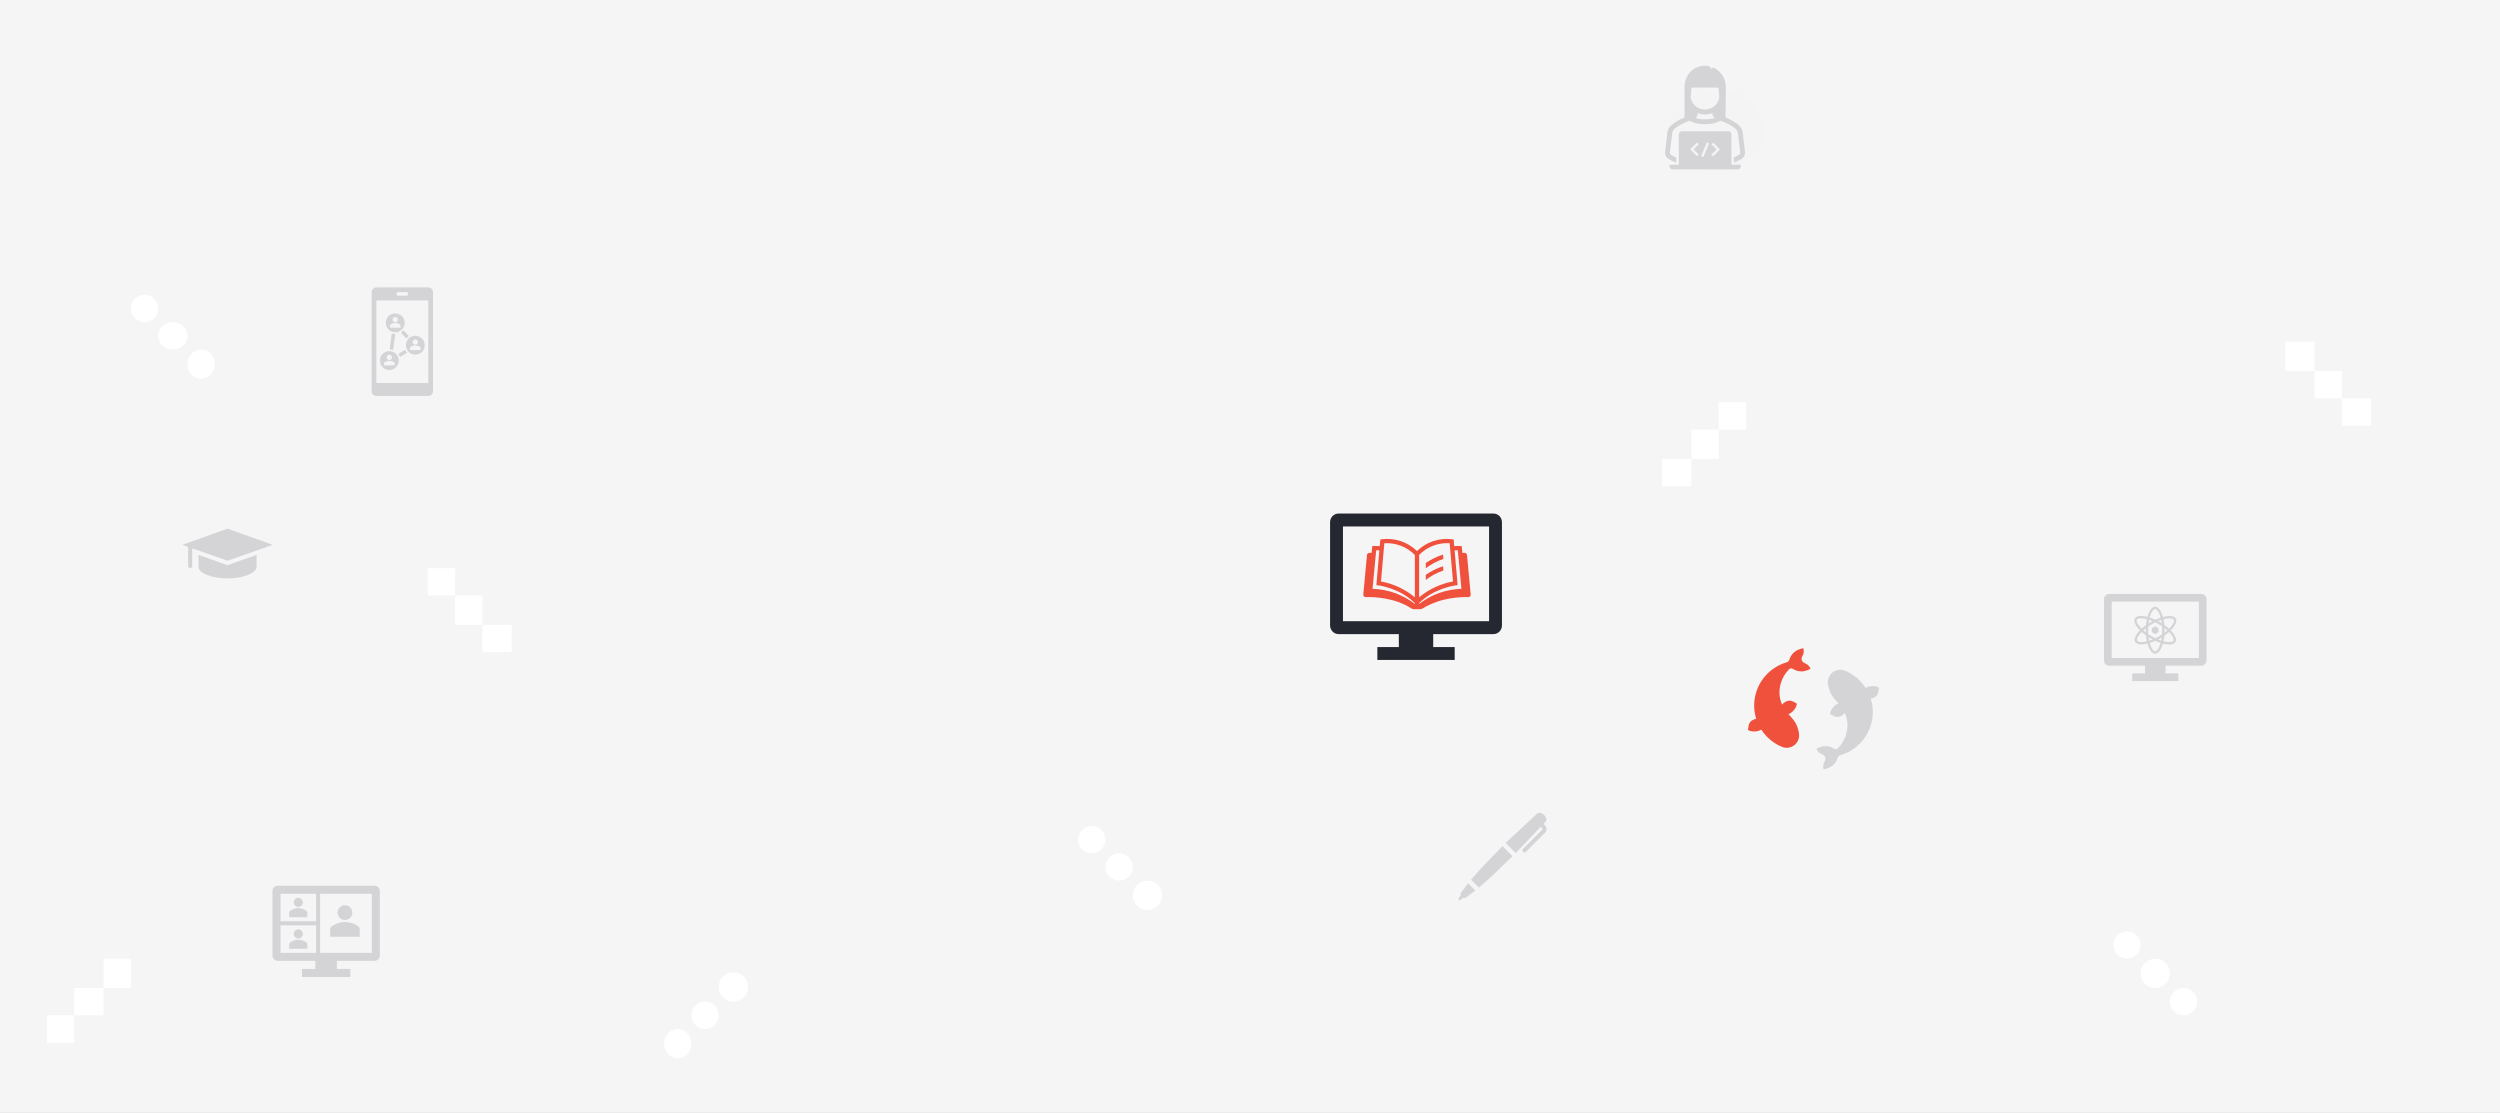 <svg width="1280" height="570" xmlns="http://www.w3.org/2000/svg" xmlns:xlink="http://www.w3.org/1999/xlink" overflow="hidden"><rect width="100%" height="100%" fill="#333333" stroke="none"/><defs><clipPath id="clip0"><rect x="0" y="0" width="1280" height="570"/></clipPath><clipPath id="clip1"><rect x="91" y="257" width="51" height="52"/></clipPath><clipPath id="clip2"><rect x="91" y="257" width="51" height="52"/></clipPath><clipPath id="clip3"><rect x="91" y="257" width="51" height="52"/></clipPath><clipPath id="clip4"><rect x="744" y="412" width="51" height="52"/></clipPath><clipPath id="clip5"><rect x="744" y="412" width="51" height="52"/></clipPath><clipPath id="clip6"><rect x="744" y="412" width="51" height="52"/></clipPath><clipPath id="clip7"><rect x="134" y="443" width="66" height="67"/></clipPath><clipPath id="clip8"><rect x="134" y="443" width="66" height="67"/></clipPath><clipPath id="clip9"><rect x="134" y="443" width="66" height="67"/></clipPath><clipPath id="clip10"><rect x="177" y="145" width="58" height="59"/></clipPath><clipPath id="clip11"><rect x="177" y="145" width="58" height="59"/></clipPath><clipPath id="clip12"><rect x="177" y="145" width="58" height="59"/></clipPath><clipPath id="clip13"><rect x="1072" y="294" width="63" height="64"/></clipPath><clipPath id="clip14"><rect x="1072" y="294" width="63" height="64"/></clipPath><clipPath id="clip15"><rect x="1072" y="294" width="63" height="64"/></clipPath><clipPath id="clip16"><rect x="843" y="27" width="60" height="61"/></clipPath><clipPath id="clip17"><rect x="843" y="27" width="60" height="61"/></clipPath><clipPath id="clip18"><rect x="843" y="27" width="60" height="61"/></clipPath></defs><g clip-path="url(#clip0)"><rect x="0" y="0" width="1280" height="569.833" fill="#F5F5F6"/><path d="M917.951 342.464C917.371 342.039 916.57 342.103 916.064 342.613 912.878 345.805 911.086 350.142 911.084 354.666 911.094 356.778 911.56 358.862 912.451 360.774 913.428 359.457 914.971 358.687 916.605 358.702 917.531 358.924 918.417 359.291 919.23 359.789L919.564 359.963C919.862 360.135 920.01 360.485 919.926 360.821 919.319 363 917.762 364.783 915.692 365.668L915.692 365.678C918.043 368.255 920.221 370.179 921.078 375.452 921.643 378.945 919.286 382.237 915.815 382.805 914.636 382.998 913.428 382.853 912.327 382.388 908.013 380.579 904.341 377.503 901.791 373.562 899.851 374.675 897.514 374.845 895.435 374.025 895.129 373.892 894.953 373.564 895.011 373.233L895.069 372.871C895.157 371.914 895.394 370.978 895.771 370.096 896.15 369.553 896.637 369.094 897.2 368.749 897.808 368.386 898.481 368.147 899.181 368.046 898.482 365.827 898.128 363.513 898.129 361.186 898.182 350.948 904.934 341.969 914.711 339.138 915.444 338.923 916.011 338.336 916.204 337.592 916.891 335.408 918.486 333.631 920.576 332.72 921.439 332.306 922.362 332.03 923.31 331.903 923.738 333.315 923.526 334.845 922.731 336.086 922.075 337.211 922.45 338.658 923.569 339.318 923.682 339.385 923.801 339.442 923.924 339.489 925.324 339.951 926.45 341.012 927 342.388 926.181 342.886 925.29 343.253 924.359 343.474 922.178 344.078 919.844 343.71 917.951 342.464Z" fill="#F0513D" fill-rule="evenodd"/><path d="M961.931 352.922C961.843 353.878 961.606 354.815 961.229 355.697 960.85 356.24 960.364 356.698 959.801 357.043 959.193 357.407 958.52 357.645 957.82 357.746 958.518 359.965 958.873 362.279 958.871 364.606 958.817 374.844 952.064 383.82 942.288 386.651 941.555 386.865 940.988 387.452 940.795 388.196 940.107 390.38 938.513 392.157 936.423 393.068 935.56 393.482 934.638 393.758 933.69 393.885 933.261 392.471 933.474 390.939 934.271 389.698 934.926 388.575 934.552 387.131 933.436 386.472 933.322 386.405 933.203 386.347 933.08 386.3 931.677 385.838 930.55 384.775 930 383.397 930.818 382.898 931.709 382.532 932.64 382.31 934.822 381.707 937.156 382.077 939.048 383.324 939.628 383.748 940.428 383.685 940.935 383.175 944.12 379.983 945.912 375.647 945.914 371.123 945.905 369.011 945.438 366.927 944.548 365.015 943.57 366.333 942.027 367.102 940.393 367.087 939.468 366.866 938.582 366.499 937.769 366.001L937.435 365.827C937.137 365.655 936.989 365.304 937.073 364.969 937.68 362.79 939.237 361.007 941.306 360.122L941.306 360.113C938.953 357.536 936.775 355.608 935.919 350.324 935.357 346.835 937.711 343.548 941.178 342.982 942.355 342.79 943.561 342.935 944.66 343.399 948.98 345.207 952.657 348.285 955.21 352.231 957.15 351.118 959.486 350.948 961.564 351.768 961.871 351.901 962.047 352.229 961.989 352.56Z" fill="#D4D4D6" fill-rule="evenodd"/><path d="M764.6 262.923 685.4 262.923C682.973 262.93 681.007 264.901 681 267.334L681 320.259C681.007 322.692 682.973 324.663 685.4 324.67L716.2 324.67 716.2 331.286 705.2 331.286 705.2 337.901 744.8 337.901 744.8 331.286 733.8 331.286 733.8 324.67 764.6 324.67C767.027 324.663 768.993 322.692 769 320.259L769 267.334C768.993 264.901 767.027 262.93 764.6 262.923ZM762.4 318.054 687.6 318.054 687.6 269.539 762.4 269.539Z" fill="#252830" fill-rule="evenodd"/><path d="M699.292 305.727C703.1 305.606 713.843 305.837 722.572 311.489 722.984 311.76 723.466 311.906 723.96 311.909L727.074 311.909C727.547 311.906 728.011 311.772 728.411 311.521 737.565 305.867 747.976 305.609 751.706 305.725 752.398 305.747 752.977 305.21 752.999 304.524 753.001 304.471 752.999 304.419 752.995 304.366L751.109 284.184C751.05 283.542 750.505 283.051 749.855 283.054 749.541 283.056 749.158 283.066 748.729 283.083L748.402 279.62 747.472 279.554C746.503 279.513 745.533 279.54 744.568 279.634L744.271 276.231 743.443 276.082C736.844 275.274 730.234 277.501 725.5 282.13 720.766 277.502 714.156 275.274 707.557 276.082L706.729 276.23 706.432 279.634C705.467 279.54 704.497 279.513 703.528 279.554L702.598 279.62 702.271 283.083C701.842 283.066 701.459 283.056 701.146 283.054 700.495 283.051 699.95 283.542 699.892 284.184L698.006 304.368C697.94 305.05 698.444 305.656 699.132 305.722 699.185 305.727 699.238 305.729 699.292 305.727ZM726.601 284.134C730.658 279.941 736.38 277.743 742.228 278.131L743.933 297.715C737.544 298.875 731.57 301.667 726.601 305.813ZM726.601 308.809C734.158 301.144 745.137 299.73 745.249 299.717L746.304 299.589 744.758 281.822C745.417 281.762 745.976 281.732 746.39 281.722L748.257 301.49C740.393 301.708 732.805 304.413 726.601 309.209ZM708.771 278.138C714.615 277.779 720.324 279.97 724.4 284.136L724.4 305.814C719.431 301.667 713.457 298.875 707.067 297.715ZM704.611 281.72C705.025 281.728 705.584 281.757 706.242 281.817L704.696 299.59 705.751 299.717C705.863 299.73 716.827 301.125 724.4 308.81L724.4 309.21C718.196 304.413 710.608 301.708 702.743 301.49Z" fill="#F0513D" fill-rule="evenodd"/><path d="M730 294.294 730 296.913C732.74 294.821 735.778 293.199 739 292.107L738.84 289.915C735.714 290.933 732.738 292.406 730 294.294Z" fill="#F0513D" fill-rule="evenodd"/><path d="M738.832 283.917C735.712 284.945 732.741 286.4 730 288.242L730 290.915C732.747 288.87 735.781 287.266 739 286.16Z" fill="#F0513D" fill-rule="evenodd"/><g clip-path="url(#clip1)"><g clip-path="url(#clip2)"><g clip-path="url(#clip3)"><path d="M10.622 26.183 10.622 32.397C10.622 35.318 17.261 38.239 25.492 38.239 33.724 38.239 40.363 35.318 40.363 32.397L40.363 26.183 25.492 31.441 10.622 26.183Z" fill="#D4D4D6" transform="matrix(1 0 0 1 91 257.925)"/><path d="M25.492 29.157 48.648 21.031 25.492 12.746 2.337 21.031 5.311 22.093 5.311 31.866C5.311 32.45 5.789 32.928 6.373 32.928 6.957 32.928 7.435 32.45 7.435 31.866L7.435 22.837 25.492 29.157Z" fill="#D4D4D6" transform="matrix(1 0 0 1 91 257.925)"/></g></g></g><g clip-path="url(#clip4)"><g clip-path="url(#clip5)"><g clip-path="url(#clip6)"><path d="M46.97 9.645 46.283 8.958 47.349 7.843C47.91 7.21 48.046 5.931 46.586 4.417 45.11 2.94 43.592 3.08 43.035 3.639L26.893 18.706 32.045 23.857 44.815 10.494 45.468 11.147C45.72 11.373 45.744 11.761 45.521 12.016L35.784 21.754C35.362 22.162 35.35 22.834 35.758 23.256 36.166 23.678 36.838 23.69 37.26 23.282 37.269 23.274 37.278 23.265 37.286 23.256L47.025 13.518C48.077 12.433 48.053 10.7 46.97 9.645Z" fill="#D4D4D6" transform="matrix(1 0 0 1 744 412.879)"/><path d="M14.907 31.079C14.504 31.492 14.114 31.919 13.738 32.358L9.135 37.556 13.191 41.613 18.389 37.007C18.829 36.633 19.256 36.243 19.669 35.838L30.428 25.477 25.271 20.32Z" fill="#D4D4D6" transform="matrix(1 0 0 1 744 412.879)"/><path d="M3.868 44.375C3.719 44.642 3.775 44.978 4.004 45.182L2.792 47.154C2.629 47.421 2.713 47.77 2.98 47.933 3.068 47.987 3.168 48.015 3.27 48.016 3.377 48.016 3.482 47.985 3.572 47.928L5.525 46.701C5.727 46.925 6.057 46.981 6.322 46.836L11.367 43.043 7.694 39.371Z" fill="#D4D4D6" transform="matrix(1 0 0 1 744 412.879)"/></g></g></g><g clip-path="url(#clip7)"><g clip-path="url(#clip8)"><g clip-path="url(#clip9)"><path d="M57.737 9.621 8.252 9.621C6.735 9.626 5.507 10.854 5.502 12.371L5.502 45.361C5.507 46.877 6.735 48.106 8.252 48.11L27.496 48.11 27.496 52.234 20.623 52.234 20.623 56.358 45.366 56.358 45.366 52.234 38.493 52.234 38.493 48.11 57.737 48.11C59.254 48.106 60.482 46.877 60.486 45.361L60.486 12.371C60.482 10.854 59.254 9.626 57.737 9.621ZM27.84 43.986 9.626 43.986 9.626 29.897 27.84 29.897ZM27.84 27.835 9.626 27.835 9.626 13.745 27.84 13.745ZM56.362 43.986 29.901 43.986 29.901 13.745 56.362 13.745Z" fill="#D4D4D6" transform="matrix(1 0 0 1 134 443.87)"/><path d="M50.177 31.956C50.193 31.358 49.909 30.79 49.421 30.444 48.333 29.592 47.071 28.989 45.725 28.678 44.715 28.375 43.67 28.205 42.617 28.174 41.56 28.177 40.511 28.348 39.508 28.678 38.181 29.042 36.929 29.64 35.812 30.444 35.338 30.803 35.059 31.362 35.056 31.956L35.056 35.739 50.177 35.739Z" fill="#D4D4D6" transform="matrix(1 0 0 1 134 443.87)"/><path d="M46.397 23.383C46.397 25.471 44.704 27.163 42.617 27.163 40.529 27.163 38.836 25.471 38.836 23.383 38.836 21.296 40.529 19.603 42.617 19.603 44.704 19.603 46.397 21.296 46.397 23.383Z" fill="#D4D4D6" transform="matrix(1 0 0 1 134 443.87)"/><path d="M23.372 23.41C23.382 23.042 23.207 22.693 22.907 22.479 22.237 21.955 21.461 21.584 20.632 21.393 20.011 21.206 19.368 21.102 18.72 21.083 18.07 21.085 17.424 21.19 16.807 21.393 15.99 21.617 15.22 21.985 14.532 22.479 14.241 22.7 14.069 23.045 14.067 23.41L14.067 25.738 23.372 25.738Z" fill="#D4D4D6" transform="matrix(1 0 0 1 134 443.87)"/><path d="M21.047 18.135C21.047 19.42 20.005 20.462 18.72 20.462 17.434 20.462 16.393 19.42 16.393 18.135 16.393 16.849 17.434 15.808 18.72 15.808 20.005 15.808 21.047 16.849 21.047 18.135Z" fill="#D4D4D6" transform="matrix(1 0 0 1 134 443.87)"/><path d="M23.372 39.597C23.382 39.228 23.207 38.879 22.907 38.666 22.237 38.142 21.461 37.771 20.632 37.58 20.011 37.393 19.368 37.288 18.72 37.269 18.07 37.271 17.424 37.376 16.807 37.58 15.99 37.803 15.22 38.171 14.532 38.666 14.241 38.887 14.069 39.231 14.067 39.597L14.067 41.924 23.372 41.924Z" fill="#D4D4D6" transform="matrix(1 0 0 1 134 443.87)"/><path d="M21.047 34.321C21.047 35.606 20.005 36.648 18.72 36.648 17.434 36.648 16.393 35.606 16.393 34.321 16.393 33.036 17.434 31.994 18.72 31.994 20.005 31.994 21.047 33.036 21.047 34.321Z" fill="#D4D4D6" transform="matrix(1 0 0 1 134 443.87)"/></g></g></g><g clip-path="url(#clip10)"><g clip-path="url(#clip11)"><g clip-path="url(#clip12)"><path d="M42.279 1.208 15.704 1.208C14.371 1.212 13.292 2.291 13.288 3.624L13.288 54.359C13.292 55.692 14.371 56.771 15.704 56.775L42.279 56.775C43.612 56.771 44.691 55.692 44.695 54.359L44.695 3.624C44.691 2.291 43.612 1.212 42.279 1.208ZM26.878 3.624 31.105 3.624C31.606 3.624 32.011 4.03 32.011 4.53 32.011 5.03 31.606 5.436 31.105 5.436L26.878 5.436C26.377 5.436 25.972 5.03 25.972 4.53 25.972 4.03 26.377 3.624 26.878 3.624ZM42.279 50.131 15.704 50.131 15.704 7.852 42.279 7.852Z" fill="#D4D4D6" transform="matrix(1 0 0 1 177 145.957)"/><path d="M25.368 24.16C28.036 24.16 30.2 21.996 30.2 19.328 30.2 16.659 28.036 14.496 25.368 14.496 22.699 14.496 20.536 16.659 20.536 19.328 20.536 21.996 22.699 24.16 25.368 24.16ZM25.357 16.361C26.105 16.361 26.712 16.967 26.712 17.715 26.712 18.463 26.105 19.069 25.357 19.069 24.61 19.069 24.003 18.463 24.003 17.715 24.005 16.968 24.61 16.363 25.357 16.361ZM22.65 20.762C22.653 20.549 22.753 20.349 22.92 20.218 23.32 19.93 23.767 19.712 24.241 19.575 24.604 19.469 24.98 19.412 25.358 19.406 25.736 19.407 26.113 19.464 26.475 19.575 26.953 19.698 27.402 19.917 27.795 20.218 27.963 20.349 28.062 20.549 28.066 20.762L28.066 21.796 22.65 21.796Z" fill="#D4D4D6" transform="matrix(1 0 0 1 177 145.957)"/><path d="M26.928 35.213C27.294 35.698 27.581 36.239 27.777 36.816L31.389 34.648C30.98 34.199 30.645 33.687 30.396 33.132Z" fill="#D4D4D6" transform="matrix(1 0 0 1 177 145.957)"/><path d="M28.232 24.292 31.011 27.419C31.37 26.928 31.805 26.497 32.3 26.142L29.637 23.146C29.232 23.599 28.758 23.986 28.232 24.292Z" fill="#D4D4D6" transform="matrix(1 0 0 1 177 145.957)"/><path d="M35.635 25.972C32.967 25.972 30.803 28.135 30.803 30.803 30.803 33.472 32.967 35.635 35.635 35.635 38.304 35.635 40.467 33.472 40.467 30.803 40.467 28.135 38.304 25.972 35.635 25.972ZM35.625 27.837C36.373 27.837 36.979 28.443 36.979 29.191 36.979 29.939 36.373 30.545 35.625 30.545 34.877 30.545 34.271 29.939 34.271 29.191 34.273 28.444 34.878 27.839 35.625 27.837ZM38.333 33.273 32.917 33.273 32.917 32.237C32.921 32.025 33.021 31.825 33.188 31.694 33.588 31.406 34.035 31.188 34.508 31.05 34.872 30.945 35.247 30.888 35.626 30.881 36.004 30.883 36.381 30.94 36.742 31.05 37.221 31.174 37.67 31.393 38.063 31.694 38.23 31.825 38.33 32.025 38.334 32.237Z" fill="#D4D4D6" transform="matrix(1 0 0 1 177 145.957)"/><path d="M23.599 24.784 22.489 32.925C23.097 32.939 23.7 33.051 24.273 33.257L25.39 25.066 25.368 25.066C24.767 25.065 24.17 24.97 23.599 24.784Z" fill="#D4D4D6" transform="matrix(1 0 0 1 177 145.957)"/><path d="M27.18 38.655C27.18 35.987 25.016 33.823 22.348 33.823 19.679 33.823 17.516 35.987 17.516 38.655 17.516 41.324 19.679 43.487 22.348 43.487 25.016 43.487 27.18 41.324 27.18 38.655ZM22.337 35.689C23.085 35.689 23.692 36.295 23.692 37.043 23.692 37.791 23.085 38.397 22.337 38.397 21.59 38.397 20.983 37.791 20.983 37.043 20.985 36.296 21.59 35.691 22.337 35.689ZM25.045 41.124 19.63 41.124 19.63 40.089C19.633 39.877 19.733 39.677 19.9 39.546 20.301 39.258 20.747 39.04 21.221 38.902 21.584 38.797 21.96 38.739 22.338 38.733 22.717 38.734 23.093 38.791 23.455 38.902 23.934 39.026 24.383 39.245 24.775 39.546 24.943 39.677 25.042 39.877 25.046 40.089Z" fill="#D4D4D6" transform="matrix(1 0 0 1 177 145.957)"/></g></g></g><g clip-path="url(#clip13)"><g clip-path="url(#clip14)"><g clip-path="url(#clip15)"><path d="M55.113 9.184 7.877 9.184C6.429 9.188 5.256 10.361 5.252 11.808L5.252 43.299C5.256 44.747 6.429 45.919 7.877 45.923L26.246 45.923 26.246 49.86 19.686 49.86 19.686 53.796 43.304 53.796 43.304 49.86 36.743 49.86 36.743 45.923 55.113 45.923C56.56 45.919 57.733 44.747 57.737 43.299L57.737 11.808C57.733 10.361 56.56 9.188 55.113 9.184ZM53.801 41.987 9.189 41.987 9.189 13.12 53.801 13.12Z" fill="#D4D4D6" transform="matrix(1 0 0 1 1072 294.914)"/><path d="M31.439 29.557C32.434 29.558 33.242 28.752 33.242 27.757 33.243 26.762 32.437 25.955 31.442 25.954 30.447 25.953 29.64 26.759 29.639 27.755 29.639 27.755 29.639 27.755 29.639 27.756 29.639 28.75 30.445 29.557 31.439 29.557Z" fill="#D4D4D6" transform="matrix(1 0 0 1 1072 294.914)"/><path d="M21.207 33.731C21.717 34.601 22.857 35.022 24.417 35.022 25.46 34.999 26.497 34.858 27.508 34.601 28.379 37.724 29.819 39.766 31.439 39.766 33.06 39.766 34.53 37.724 35.371 34.601 36.428 34.891 37.516 35.052 38.612 35.082 40.172 35.082 41.312 34.661 41.822 33.791 42.633 32.379 41.612 30.158 39.392 27.876 41.762 25.504 42.843 23.192 42.002 21.75 41.492 20.88 40.352 20.459 38.792 20.459 37.644 20.486 36.505 20.658 35.401 20.97 34.53 17.817 33.09 15.745 31.439 15.745 29.819 15.745 28.349 17.787 27.508 20.91 26.451 20.62 25.363 20.459 24.267 20.429 22.707 20.429 21.567 20.85 21.056 21.72 20.216 23.162 21.327 25.474 23.637 27.816 21.417 30.098 20.396 32.319 21.207 33.731ZM40.802 33.16C40.532 33.611 39.752 33.851 38.642 33.851 37.648 33.831 36.66 33.69 35.701 33.43 35.894 32.488 36.034 31.536 36.121 30.578 36.972 29.991 37.784 29.349 38.551 28.656 40.472 30.638 41.252 32.379 40.802 33.16ZM36.211 26.615C36.751 27.035 37.231 27.425 37.681 27.846 37.231 28.236 36.751 28.656 36.211 29.047 36.241 28.626 36.241 28.206 36.241 27.786 36.241 27.365 36.241 26.975 36.211 26.615ZM38.792 21.66C39.902 21.66 40.712 21.931 40.952 22.351 41.402 23.132 40.592 24.963 38.551 27.005 37.785 26.302 36.973 25.65 36.121 25.053 36.036 24.064 35.886 23.081 35.671 22.111 36.688 21.831 37.736 21.679 38.792 21.66ZM28.079 31.329C28.409 31.539 28.709 31.719 29.069 31.929 29.399 32.109 29.759 32.319 30.119 32.499 29.519 32.74 28.949 32.95 28.379 33.13 28.259 32.56 28.169 31.959 28.079 31.329ZM31.439 38.565C30.539 38.565 29.399 37.003 28.649 34.301 29.63 33.986 30.591 33.615 31.529 33.19 32.407 33.595 33.309 33.946 34.23 34.241 33.48 37.003 32.34 38.565 31.439 38.565ZM34.53 33.1C34.02 32.92 33.48 32.74 32.94 32.499 33.3 32.319 33.66 32.109 34.02 31.899 34.29 31.749 34.56 31.599 34.8 31.449 34.711 32.019 34.62 32.59 34.53 33.1ZM34.831 24.183C34.5 23.972 34.2 23.792 33.84 23.582 33.54 23.432 33.24 23.252 32.91 23.072 33.45 22.831 33.99 22.651 34.53 22.471 34.65 23.012 34.74 23.582 34.831 24.183ZM31.439 16.946C32.34 16.946 33.51 18.538 34.26 21.3 33.39 21.6 32.46 21.961 31.529 22.381 30.592 21.946 29.63 21.565 28.649 21.24 29.399 18.508 30.539 16.946 31.439 16.946ZM28.349 22.411C28.919 22.591 29.519 22.831 30.119 23.072 29.819 23.222 29.489 23.402 29.189 23.582 28.829 23.822 28.439 24.062 28.049 24.303 28.139 23.642 28.229 23.012 28.349 22.411ZM27.898 25.834C28.499 25.414 29.129 25.023 29.819 24.633 30.389 24.303 30.959 24.002 31.529 23.732 32.1 24.002 32.67 24.303 33.24 24.633 33.84 24.993 34.44 25.354 34.981 25.714 35.041 26.374 35.041 27.035 35.041 27.756 35.041 28.506 35.011 29.227 34.951 29.917 34.47 30.248 33.96 30.548 33.42 30.878 32.79 31.238 32.16 31.569 31.529 31.869 30.899 31.569 30.269 31.238 29.639 30.878 29.039 30.518 28.439 30.158 27.898 29.797 27.838 29.137 27.838 28.476 27.838 27.756 27.838 27.095 27.869 26.465 27.898 25.834ZM24.417 33.851C23.307 33.851 22.497 33.581 22.257 33.16 21.807 32.379 22.587 30.638 24.507 28.656 25.198 29.257 25.948 29.857 26.758 30.458 26.84 31.468 26.991 32.471 27.208 33.46 26.299 33.712 25.361 33.844 24.417 33.851ZM26.668 28.896C26.22 28.559 25.789 28.198 25.378 27.816 25.768 27.455 26.218 27.095 26.668 26.735 26.668 27.065 26.638 27.395 26.638 27.756 26.638 28.146 26.638 28.536 26.668 28.896ZM22.077 22.351C22.347 21.901 23.127 21.66 24.237 21.66 25.231 21.682 26.218 21.823 27.178 22.081 26.961 23.101 26.811 24.134 26.728 25.173 25.936 25.73 25.184 26.342 24.477 27.005 22.467 24.963 21.627 23.132 22.077 22.351Z" fill="#D4D4D6" transform="matrix(1 0 0 1 1072 294.914)"/></g></g></g><path d="M1096 498.354C1096 494.213 1099.36 490.856 1103.5 490.856 1107.64 490.856 1111 494.213 1111 498.354 1111 502.495 1107.64 505.852 1103.5 505.852 1099.36 505.852 1096 502.495 1096 498.354Z" fill="#FFFFFF" fill-rule="evenodd"/><path d="M1111 512.85C1111 508.985 1114.13 505.852 1118 505.852 1121.87 505.852 1125 508.985 1125 512.85 1125 516.715 1121.87 519.848 1118 519.848 1114.13 519.848 1111 516.715 1111 512.85Z" fill="#FFFFFF" fill-rule="evenodd"/><path d="M1082 483.859C1082 479.994 1085.13 476.861 1089 476.861 1092.87 476.861 1096 479.994 1096 483.859 1096 487.723 1092.87 490.856 1089 490.856 1085.13 490.856 1082 487.723 1082 483.859Z" fill="#FFFFFF" fill-rule="evenodd"/><rect x="219" y="290.915" width="14" height="13.996" fill="#FFFFFF"/><rect x="233" y="304.911" width="14" height="14.996" fill="#FFFFFF"/><rect x="247" y="319.906" width="15" height="13.996" fill="#FFFFFF"/><rect x="880" y="205.94" width="14" height="13.996" fill="#FFFFFF"/><rect x="866" y="219.936" width="14" height="14.996" fill="#FFFFFF"/><rect x="851" y="234.931" width="15" height="13.996" fill="#FFFFFF"/><rect x="53" y="490.856" width="14" height="14.996" fill="#FFFFFF"/><rect x="38" y="505.852" width="15" height="13.996" fill="#FFFFFF"/><rect x="24" y="519.848" width="14" height="13.996" fill="#FFFFFF"/><path d="M361 512.85C364.866 512.85 368 515.983 368 519.848 368 523.713 364.866 526.846 361 526.846 357.134 526.846 354 523.713 354 519.848 354 515.983 357.134 512.85 361 512.85Z" fill="#FFFFFF" fill-rule="evenodd"/><path d="M347 526.846C350.866 526.846 354 530.203 354 534.344 354 538.485 350.866 541.841 347 541.841 343.134 541.841 340 538.485 340 534.344 340 530.203 343.134 526.846 347 526.846Z" fill="#FFFFFF" fill-rule="evenodd"/><path d="M375.5 497.854C379.642 497.854 383 501.211 383 505.352 383 509.493 379.642 512.85 375.5 512.85 371.358 512.85 368 509.493 368 505.352 368 501.211 371.358 497.854 375.5 497.854Z" fill="#FFFFFF" fill-rule="evenodd"/><rect x="1199" y="203.94" width="15" height="13.996" fill="#FFFFFF"/><rect x="1185" y="189.944" width="14" height="13.996" fill="#FFFFFF"/><rect x="1170" y="174.949" width="15" height="14.996" fill="#FFFFFF"/><path d="M566 443.87C566 440.005 569.134 436.872 573 436.872 576.866 436.872 580 440.005 580 443.87 580 447.735 576.866 450.868 573 450.868 569.134 450.868 566 447.735 566 443.87Z" fill="#FFFFFF" fill-rule="evenodd"/><path d="M580 458.366C580 454.225 583.358 450.868 587.5 450.868 591.642 450.868 595 454.225 595 458.366 595 462.507 591.642 465.864 587.5 465.864 583.358 465.864 580 462.507 580 458.366Z" fill="#FFFFFF" fill-rule="evenodd"/><path d="M552 429.874C552 426.009 555.134 422.876 559 422.876 562.866 422.876 566 426.009 566 429.874 566 433.739 562.866 436.872 559 436.872 555.134 436.872 552 433.739 552 429.874Z" fill="#FFFFFF" fill-rule="evenodd"/><path d="M81 171.95C81 168.085 84.358 164.952 88.5 164.952 92.642 164.952 96 168.085 96 171.95 96 175.815 92.642 178.948 88.5 178.948 84.358 178.948 81 175.815 81 171.95Z" fill="#FFFFFF" fill-rule="evenodd"/><path d="M96 186.445C96 182.305 99.134 178.948 103 178.948 106.866 178.948 110 182.305 110 186.445 110 190.586 106.866 193.943 103 193.943 99.134 193.943 96 190.586 96 186.445Z" fill="#FFFFFF" fill-rule="evenodd"/><path d="M67 157.954C67 154.089 70.134 150.956 74 150.956 77.866 150.956 81 154.089 81 157.954 81 161.819 77.866 164.952 74 164.952 70.134 164.952 67 161.819 67 157.954Z" fill="#FFFFFF" fill-rule="evenodd"/><path d="M858 66.481C858 55.162 868.074 45.987 880.5 45.987 892.926 45.987 903 55.162 903 66.481 903 77.799 892.926 86.975 880.5 86.975 868.074 86.975 858 77.799 858 66.481Z" fill="#F4F4F5" fill-rule="evenodd"/><g clip-path="url(#clip16)"><g clip-path="url(#clip17)"><g clip-path="url(#clip18)"><path d="M19.494 32.178C17.12 33.115 14.933 34.365 12.934 35.927 11.559 37.052 10.684 38.739 10.622 40.551L9.56 49.798C9.372 51.172 9.997 52.547 11.122 53.297 12.246 54.047 13.434 54.609 14.683 55.109L15.245 55.109 15.245 52.672C14.308 52.297 13.371 51.797 12.496 51.235 12.121 50.985 11.934 50.548 11.996 50.11L13.121 40.738 13.121 40.613C13.184 39.489 13.684 38.489 14.558 37.801 16.245 36.364 18.682 35.052 22.056 33.803 23.93 34.927 26.805 35.615 29.991 35.615 33.178 35.615 36.052 34.927 37.926 33.803 41.363 35.052 43.737 36.364 45.424 37.801 46.299 38.489 46.799 39.551 46.861 40.613L47.986 50.048C48.048 50.485 47.861 50.923 47.486 51.172L47.486 51.172C46.611 51.735 45.737 52.235 44.737 52.61L44.737 55.046 45.299 55.046C46.549 54.609 47.736 53.984 48.861 53.234L48.861 53.234C49.985 52.422 50.61 51.11 50.423 49.736L49.361 40.551C49.298 38.739 48.423 37.052 47.049 35.927 45.049 34.365 42.862 33.053 40.488 32.178 40.488 28.991 40.613 20.244 40.613 16.683 40.613 15.683 40.488 14.683 40.238 13.684 39.426 10.684 37.364 8.185 34.615 6.748 34.365 6.623 33.99 6.623 33.803 6.811L33.24 7.248 32.615 6.373C32.428 6.061 32.116 5.873 31.803 5.811 31.178 5.686 30.616 5.623 29.991 5.623 27.492 5.623 24.993 6.561 23.118 8.185 20.744 10.309 19.432 13.309 19.494 16.495L19.494 32.178ZM22.618 21.994 23.056 16.87 36.864 16.87 37.302 21.994C36.552 26.055 32.678 28.742 28.554 27.992 25.555 27.43 23.181 25.055 22.618 21.994ZM25.118 32.428C25.805 31.866 26.242 30.928 26.242 29.991L26.242 29.866C28.617 30.866 31.366 30.866 33.74 29.866L33.74 29.991C33.74 30.928 34.178 31.803 34.865 32.428 33.303 32.928 31.616 33.115 29.991 33.115 28.367 33.115 26.68 32.928 25.118 32.428Z" fill="#D4D4D6" transform="matrix(1 0 0 1 843 27.992)"/><path d="M43.487 40.801C43.487 39.926 42.8 39.239 41.925 39.239L41.925 39.239 18.12 39.239C17.245 39.239 16.558 39.926 16.558 40.801L16.558 40.801 16.558 56.358 11.809 56.358 11.809 57.171C11.809 58.045 12.496 58.733 13.371 58.733L46.674 58.733C47.549 58.733 48.236 58.045 48.236 57.171L48.236 56.358 43.487 56.358 43.487 40.801ZM26.742 51.11 25.867 51.985 22.369 48.486 25.867 44.987 26.742 45.862 24.118 48.486 26.742 51.11ZM29.116 52.422 27.992 51.922 30.928 44.862 32.053 45.362 29.116 52.422ZM34.115 52.047 33.24 51.172 35.864 48.548 33.24 45.924 34.115 45.049 37.614 48.548 34.115 52.047Z" fill="#D4D4D6" transform="matrix(1 0 0 1 843 27.992)"/></g></g></g></g></svg>